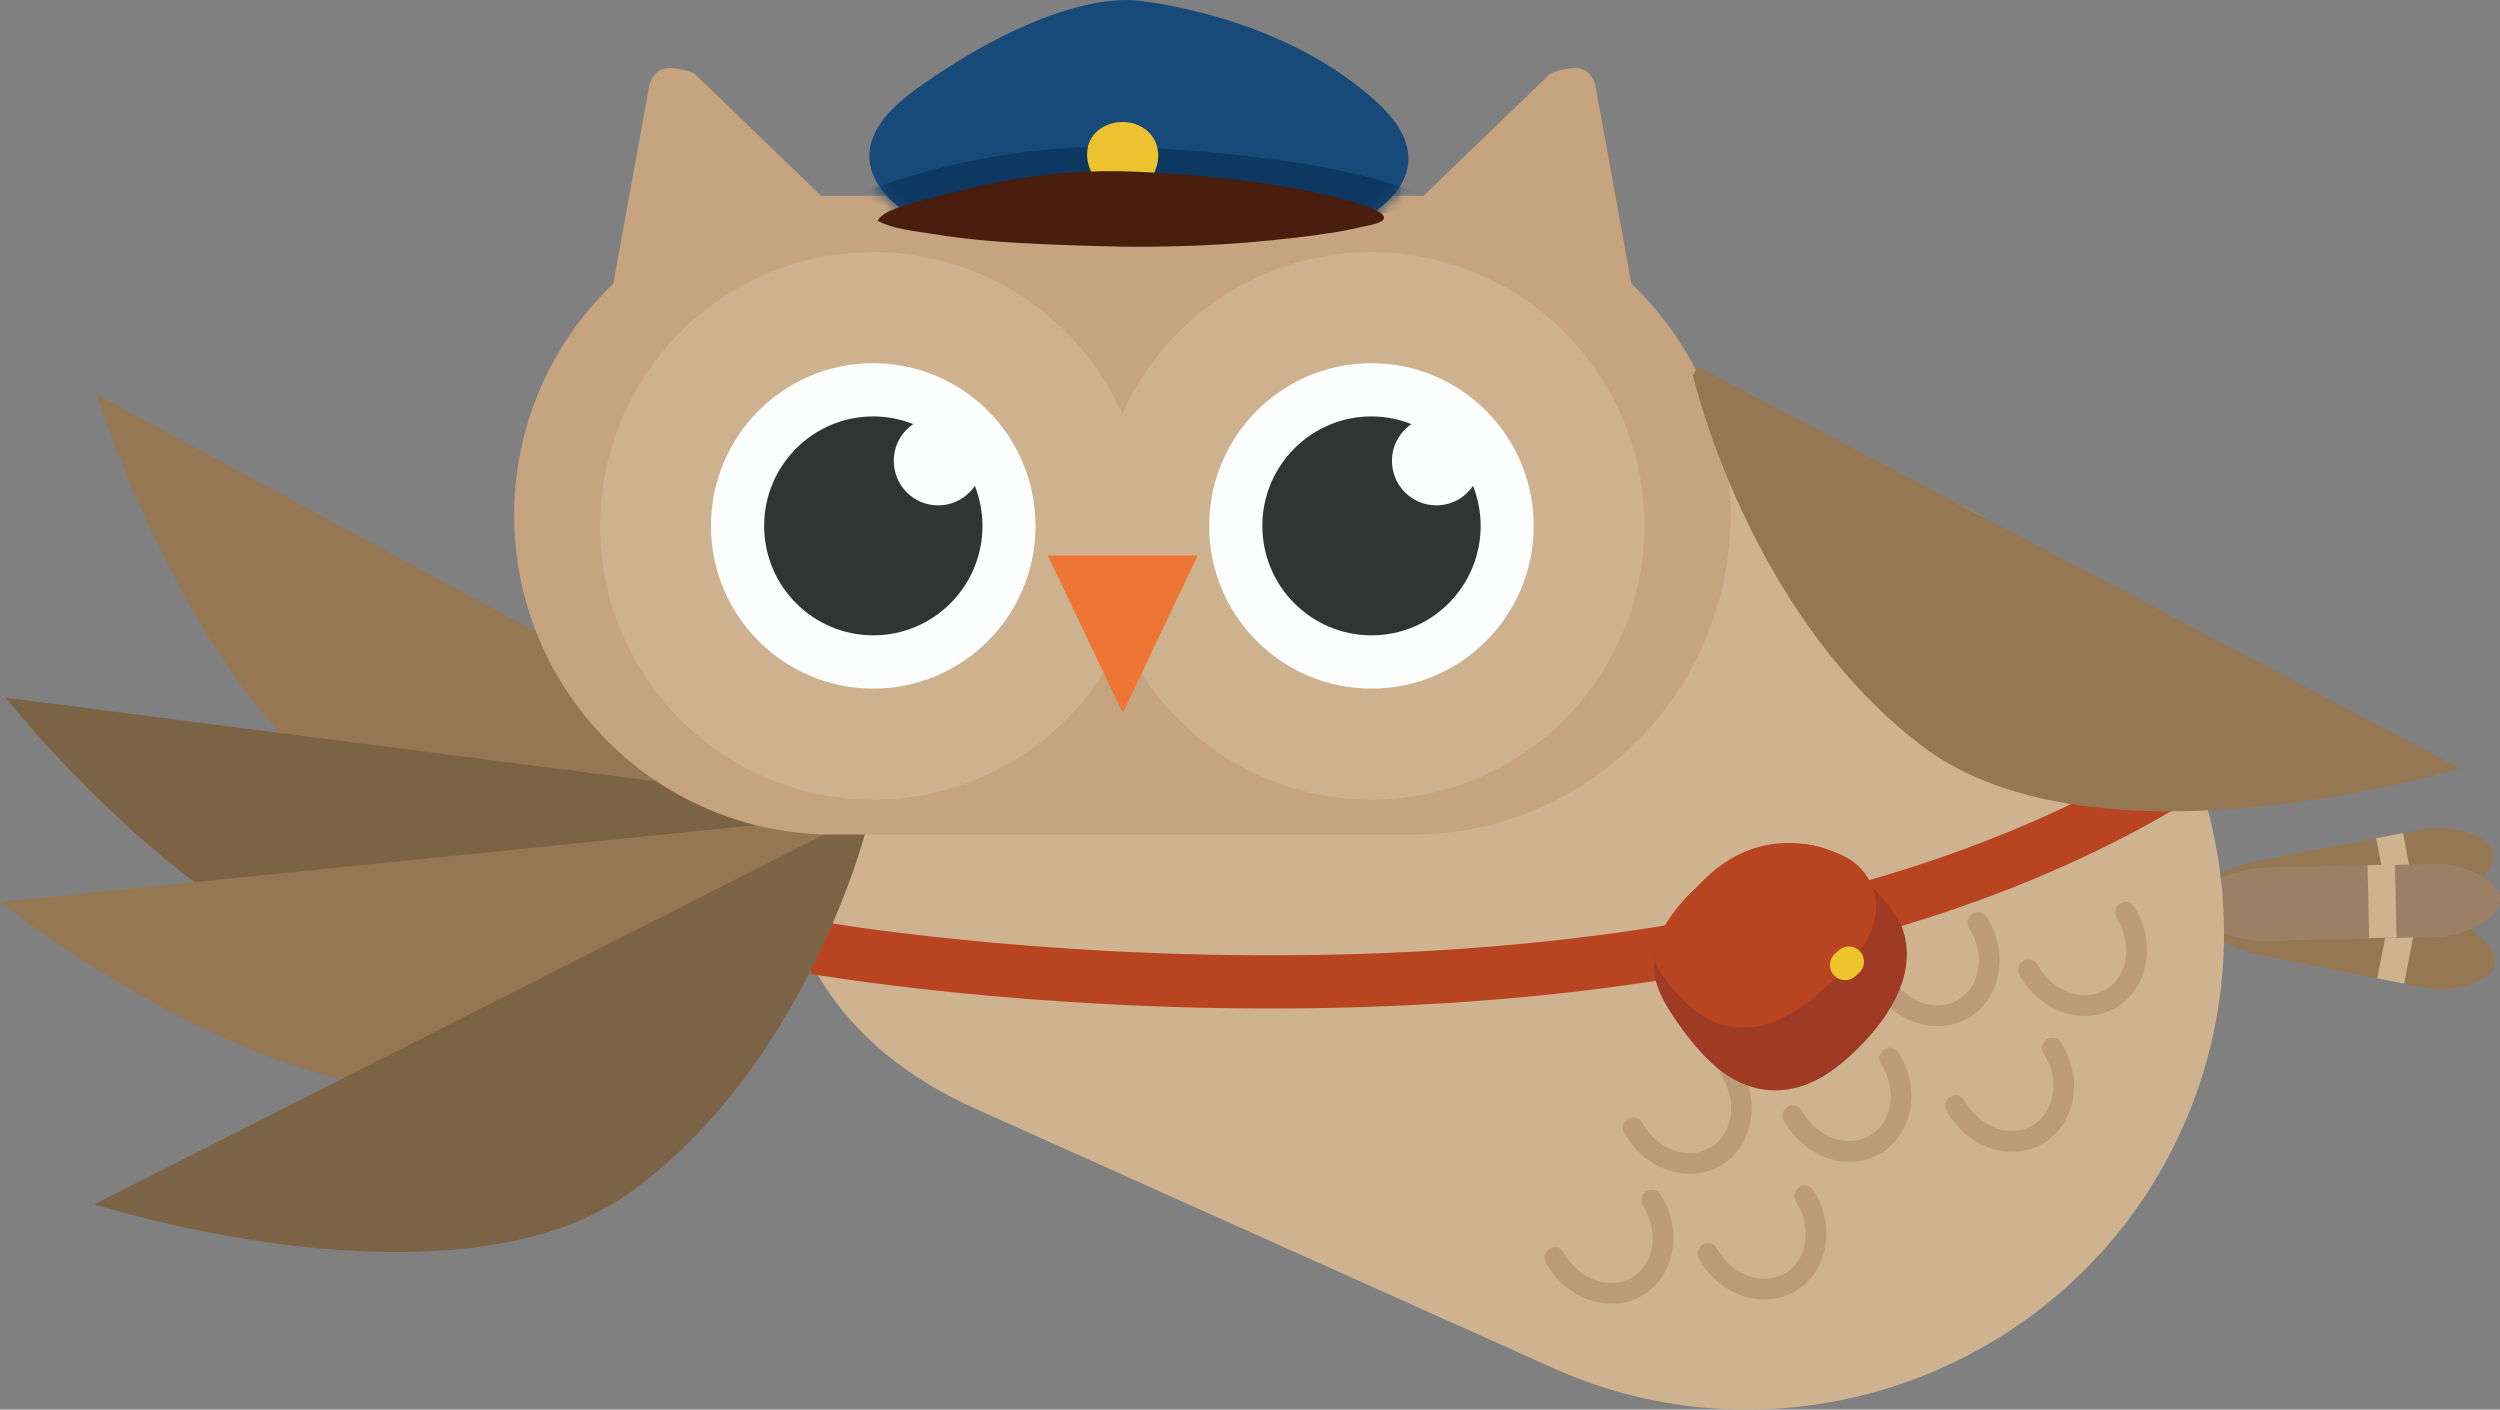 <svg width="188" height="106" viewBox="0 0 188 106" fill="none" xmlns="http://www.w3.org/2000/svg">
<rect x="0" y="0" width="188" height="106" fill="#808080" stroke="none"/>
<g clip-path="url(#clip0_77_11607)">
<path d="M164.301 68.577C164.019 67.094 167.941 65.089 169.42 64.806L182.545 62.303C184.024 62.021 187.228 62.669 187.509 64.152C187.79 65.635 185.048 67.418 183.569 67.7L170.444 70.204C168.965 70.486 164.582 70.066 164.301 68.583V68.577Z" fill="#957853"/>
<path d="M181.733 68.045L180.71 62.648L178.686 63.034L179.71 68.431L181.733 68.045Z" fill="#CFB28F"/>
<path d="M164.433 67.934C164.726 66.451 169.109 66.061 170.588 66.355L183.695 68.954C185.174 69.249 187.904 71.05 187.611 72.527C187.317 74.01 184.108 74.628 182.635 74.34L169.528 71.74C168.049 71.446 164.145 69.417 164.439 67.934H164.433Z" fill="#957853"/>
<path d="M180.786 73.968L181.848 68.578L179.827 68.178L178.765 73.567L180.786 73.968Z" fill="#CFB28F"/>
<path d="M164.379 68.132C164.343 66.625 168.54 65.292 170.049 65.262L183.407 64.962C184.91 64.926 187.97 66.097 188 67.603C188.036 69.111 185.036 70.413 183.527 70.449L170.169 70.75C168.666 70.786 164.415 69.645 164.379 68.132Z" fill="#9C8066"/>
<path d="M180.099 65.01L178.04 65.057L178.163 70.549L180.222 70.503L180.099 65.01Z" fill="#CFB28F"/>
<path d="M164.139 84.787C156.092 102.811 134.794 110.958 116.819 102.889L73.343 83.37C55.368 75.301 55.44 57.625 63.487 39.601C71.534 21.577 84.635 9.75 102.61 17.819L146.087 37.338C164.061 45.407 172.187 66.763 164.139 84.787Z" fill="#CFB28F"/>
<path d="M135.836 77.072C133.458 78.489 130.237 77.468 128.656 74.803L128.567 74.653C128.345 74.28 128.471 73.806 128.836 73.584C129.201 73.362 129.68 73.488 129.902 73.854L129.992 74.004C131.135 75.931 133.399 76.706 135.039 75.733C136.68 74.76 137.081 72.389 135.937 70.462L135.848 70.312C135.626 69.939 135.752 69.465 136.117 69.243C136.482 69.021 136.961 69.147 137.183 69.513L137.273 69.663C138.853 72.335 138.213 75.655 135.836 77.072Z" fill="#BC9B79"/>
<path d="M129.423 87.633C127.046 89.05 123.824 88.029 122.244 85.363L122.154 85.213C121.932 84.841 122.058 84.367 122.423 84.144C122.789 83.922 123.268 84.048 123.489 84.415L123.579 84.565C124.723 86.492 126.986 87.272 128.626 86.294C130.267 85.315 130.668 82.95 129.525 81.022L129.435 80.872C129.213 80.5 129.339 80.026 129.704 79.803C130.07 79.581 130.549 79.707 130.77 80.074L130.86 80.224C132.441 82.895 131.8 86.216 129.423 87.633Z" fill="#BC9B79"/>
<path d="M123.531 97.402C121.154 98.819 117.933 97.798 116.352 95.133L116.262 94.983C116.04 94.61 116.166 94.136 116.531 93.914C116.897 93.692 117.376 93.818 117.597 94.184L117.687 94.334C118.831 96.261 121.094 97.042 122.735 96.063C124.375 95.085 124.776 92.719 123.633 90.792L123.543 90.642C123.321 90.269 123.447 89.795 123.812 89.573C124.178 89.351 124.657 89.477 124.878 89.843L124.968 89.993C126.549 92.665 125.908 95.985 123.531 97.402Z" fill="#BC9B79"/>
<path d="M159.146 75.758C156.768 77.174 153.547 76.154 151.966 73.488L151.877 73.338C151.655 72.966 151.781 72.492 152.146 72.269C152.511 72.047 152.99 72.173 153.212 72.54L153.302 72.69C154.445 74.617 156.709 75.391 158.349 74.419C159.99 73.446 160.391 71.075 159.247 69.147L159.157 68.997C158.936 68.625 159.062 68.151 159.427 67.928C159.792 67.706 160.271 67.832 160.493 68.199L160.583 68.349C162.163 71.02 161.523 74.341 159.146 75.758Z" fill="#BC9B79"/>
<path d="M148.056 76.525C145.679 77.942 142.458 76.921 140.877 74.256L140.787 74.106C140.566 73.733 140.692 73.259 141.057 73.037C141.422 72.815 141.901 72.941 142.123 73.307L142.212 73.457C143.356 75.384 145.619 76.165 147.26 75.186C148.901 74.208 149.302 71.842 148.158 69.915L148.068 69.765C147.847 69.392 147.973 68.918 148.338 68.696C148.703 68.474 149.182 68.6 149.404 68.966L149.493 69.116C151.074 71.788 150.433 75.108 148.056 76.525Z" fill="#BC9B79"/>
<path d="M141.428 86.726C139.051 88.143 135.83 87.123 134.249 84.457L134.159 84.307C133.938 83.934 134.063 83.46 134.429 83.238C134.794 83.016 135.273 83.142 135.494 83.508L135.584 83.658C136.728 85.586 138.991 86.366 140.632 85.388C142.272 84.409 142.674 82.043 141.53 80.116L141.44 79.966C141.219 79.594 141.344 79.119 141.71 78.897C142.075 78.675 142.554 78.801 142.775 79.167L142.865 79.317C144.446 81.989 143.805 85.309 141.428 86.726Z" fill="#BC9B79"/>
<path d="M135.033 97.084C132.656 98.501 129.435 97.48 127.854 94.814L127.764 94.664C127.543 94.292 127.669 93.818 128.034 93.596C128.399 93.373 128.878 93.499 129.1 93.866L129.189 94.016C130.333 95.943 132.596 96.718 134.237 95.745C135.878 94.772 136.279 92.401 135.135 90.473L135.045 90.323C134.824 89.951 134.949 89.477 135.315 89.255C135.68 89.032 136.159 89.159 136.381 89.525L136.47 89.675C138.051 92.347 137.41 95.667 135.033 97.084Z" fill="#BC9B79"/>
<path d="M153.661 85.971C151.284 87.387 148.062 86.367 146.482 83.701L146.392 83.551C146.17 83.179 146.296 82.704 146.661 82.482C147.026 82.26 147.505 82.386 147.727 82.752L147.817 82.903C148.96 84.83 151.224 85.604 152.864 84.632C154.505 83.653 154.906 81.287 153.763 79.36L153.673 79.21C153.451 78.838 153.577 78.364 153.942 78.141C154.307 77.919 154.786 78.045 155.008 78.412L155.098 78.562C156.679 81.233 156.038 84.554 153.661 85.971Z" fill="#BC9B79"/>
<path d="M61.278 71.261C61.278 71.261 125.345 82.518 164.379 57.992" stroke="#B84421" stroke-width="4" stroke-miterlimit="10"/>
<path d="M128.339 66.103C126.519 67.532 125.046 69.43 124.501 71.633C124.004 73.662 125.1 75.397 126.22 76.995C127.064 78.201 128.004 79.36 129.142 80.309C131.77 82.5 134.884 82.518 137.674 80.573C138.243 80.177 138.776 79.732 139.279 79.258C141.674 77.013 144.123 73.716 143.189 70.228C142.775 68.685 141.602 67.676 140.632 66.488C140.033 65.755 139.374 65.065 138.59 64.524C136.476 63.059 133.794 63.233 131.519 64.212C130.417 64.686 129.327 65.323 128.333 66.103H128.339Z" fill="#9F3A24"/>
<path d="M127.585 66.74C127.585 66.74 123.944 69.862 124.525 72.594C125.657 74.335 129.716 80.921 136.902 74.593C144.757 68.133 139.165 64.657 139.165 64.657C139.165 64.657 132.986 60.718 127.585 66.734V66.74Z" fill="#B84421"/>
<path d="M138.28 71.457L137.993 71.711C137.522 72.128 137.478 72.849 137.894 73.321L137.898 73.326C138.314 73.798 139.033 73.842 139.504 73.425L139.791 73.17C140.262 72.753 140.306 72.032 139.89 71.56L139.886 71.555C139.469 71.083 138.75 71.039 138.28 71.457Z" fill="#EEC42C"/>
<path d="M64.301 60.471L7.275 29.652C7.275 29.652 15.688 57.066 31.309 62.392C46.931 67.718 63.936 61.143 63.936 61.143" fill="#957853"/>
<path d="M64.684 60.728L0.431 52.467C0.431 52.467 18.089 75.03 34.579 74.381C51.069 73.733 64.589 61.479 64.589 61.479" fill="#7D6345"/>
<path d="M64.451 61.275L0 67.82C0 67.82 22.298 85.784 38.207 81.413C54.122 77.036 64.529 62.032 64.529 62.032" fill="#957853"/>
<path d="M64.912 61.27L7.095 90.563C7.095 90.563 34.333 99.311 47.626 89.506C60.912 79.702 65.259 61.948 65.259 61.948" fill="#7D6345"/>
<path d="M45.099 26.939C45.41 26.765 45.59 24.279 45.656 23.901C45.907 22.508 46.165 21.109 46.416 19.716L48.093 10.476C48.338 9.113 48.584 7.756 48.835 6.394C49.356 4.767 50.56 4.971 52.176 5.493C55.517 8.717 58.859 11.941 62.2 15.159C62.457 15.406 62.834 15.67 63.038 15.964C63.589 16.787 61.218 17.681 60.541 18.065C59.218 18.828 57.895 19.584 56.571 20.347C53.751 21.968 50.937 23.589 48.117 25.21C47.111 25.786 46.111 26.363 45.105 26.933L45.099 26.939Z" fill="#C6A47F"/>
<path d="M123.705 26.939C123.393 26.765 123.214 24.279 123.148 23.901C122.896 22.508 122.639 21.109 122.387 19.716C121.831 16.636 121.268 13.556 120.711 10.476C120.465 9.113 120.22 7.756 119.968 6.394C119.448 4.767 118.244 4.971 116.627 5.493C113.286 8.717 109.945 11.941 106.604 15.159C106.347 15.406 105.969 15.67 105.766 15.964C105.215 16.787 107.586 17.681 108.263 18.065C109.586 18.828 110.909 19.584 112.232 20.347C115.053 21.968 117.867 23.589 120.687 25.21C121.693 25.786 122.693 26.363 123.699 26.933L123.705 26.939Z" fill="#C6A47F"/>
<path d="M106.185 14.727H62.619C49.391 14.727 38.668 25.479 38.668 38.742C38.668 52.006 49.391 62.758 62.619 62.758H106.185C119.412 62.758 130.135 52.006 130.135 38.742C130.135 25.479 119.412 14.727 106.185 14.727Z" fill="#C6A47F"/>
<path d="M65.666 60.134C77.006 60.134 86.198 50.917 86.198 39.547C86.198 28.176 77.006 18.959 65.666 18.959C54.327 18.959 45.135 28.176 45.135 39.547C45.135 50.917 54.327 60.134 65.666 60.134Z" fill="#CEB18E"/>
<path d="M65.667 51.783C72.406 51.783 77.869 46.304 77.869 39.547C77.869 32.789 72.406 27.311 65.667 27.311C58.927 27.311 53.464 32.789 53.464 39.547C53.464 46.304 58.927 51.783 65.667 51.783Z" fill="#FCFEFE"/>
<path d="M70.546 38.003C68.702 38.003 67.211 36.508 67.211 34.659C67.211 33.506 67.792 32.491 68.678 31.891C67.744 31.525 66.738 31.314 65.673 31.314C61.14 31.314 57.464 35.001 57.464 39.546C57.464 44.091 61.14 47.777 65.673 47.777C70.205 47.777 73.882 44.091 73.882 39.546C73.882 38.483 73.672 37.468 73.307 36.532C72.708 37.42 71.696 38.003 70.546 38.003Z" fill="#323333"/>
<path d="M103.131 60.134C114.471 60.134 123.663 50.917 123.663 39.547C123.663 28.176 114.471 18.959 103.131 18.959C91.792 18.959 82.6 28.176 82.6 39.547C82.6 50.917 91.792 60.134 103.131 60.134Z" fill="#CEB18E"/>
<path d="M103.131 51.783C109.871 51.783 115.334 46.304 115.334 39.547C115.334 32.789 109.871 27.311 103.131 27.311C96.392 27.311 90.928 32.789 90.928 39.547C90.928 46.304 96.392 51.783 103.131 51.783Z" fill="#FCFEFE"/>
<path d="M108.011 38.003C106.167 38.003 104.676 36.508 104.676 34.659C104.676 33.506 105.257 32.491 106.143 31.891C105.209 31.525 104.203 31.314 103.137 31.314C98.605 31.314 94.928 35.001 94.928 39.546C94.928 44.091 98.605 47.777 103.137 47.777C107.67 47.777 111.346 44.091 111.346 39.546C111.346 38.483 111.137 37.468 110.772 36.532C110.173 37.42 109.161 38.003 108.011 38.003Z" fill="#323333"/>
<path d="M84.432 41.77H90.066L87.246 47.695L84.432 53.621L81.612 47.695L78.791 41.77H84.432Z" fill="#EE7634"/>
<path d="M68.325 16.078C68.325 16.078 61.355 12.11 68.84 6.736C76.319 1.375 82.33 -0.318 85.557 0.048C88.785 0.414 97.365 2.041 103.526 7.667C109.688 13.293 101.988 16.745 101.988 16.745L68.319 16.084L68.325 16.078Z" fill="#184A79"/>
<mask id="mask0_77_11607" style="mask-type:luminance" maskUnits="userSpaceOnUse" x="65" y="0" width="41" height="17">
<path d="M68.325 16.078C68.325 16.078 61.355 12.11 68.84 6.736C76.319 1.375 82.33 -0.318 85.557 0.048C88.785 0.414 97.365 2.041 103.526 7.667C109.688 13.293 101.988 16.745 101.988 16.745L68.319 16.084L68.325 16.078Z" fill="white"/>
</mask>
<g mask="url(#mask0_77_11607)">
<path d="M62.936 15.297C62.936 15.297 72.696 10.488 85.564 11.082C98.431 11.671 106.005 13.868 106.927 14.877C107.849 15.885 94.898 17.915 82.115 17.488C69.331 17.062 63.607 15.549 62.936 15.297Z" fill="#0C3862"/>
</g>
<path d="M84.45 14.439C82.809 14.439 81.534 12.848 81.779 11.221C82.049 9.438 84.186 8.735 85.671 9.45C88.15 10.633 87.186 14.439 84.45 14.439Z" fill="#ECC22E"/>
<path d="M65.996 16.596C66.427 15.821 68.103 15.431 68.918 15.185C70.014 14.854 71.139 14.62 72.247 14.338C76.558 13.221 81.037 12.711 85.492 12.915C90.006 13.125 94.557 13.546 98.982 14.488C100.227 14.752 101.479 15.047 102.676 15.485C102.987 15.599 104.071 15.947 104.077 16.373C104.083 16.8 102.838 16.956 102.473 17.046C100.856 17.442 99.185 17.664 97.527 17.862C92.545 18.457 87.498 18.667 82.48 18.505C79.702 18.415 76.917 18.337 74.145 18.091C72.75 17.965 71.355 17.802 69.972 17.568C68.69 17.352 67.151 17.232 65.996 16.596Z" fill="#491E0E"/>
<path d="M127.662 27.547L185 57.783C185 57.783 157.625 66.086 144.494 56.066C131.369 46.045 127.309 28.225 127.309 28.225" fill="#957853"/>
</g>
<defs>
<clipPath id="clip0_77_11607">
<rect width="188" height="106" fill="white"/>
</clipPath>
</defs>
</svg>
